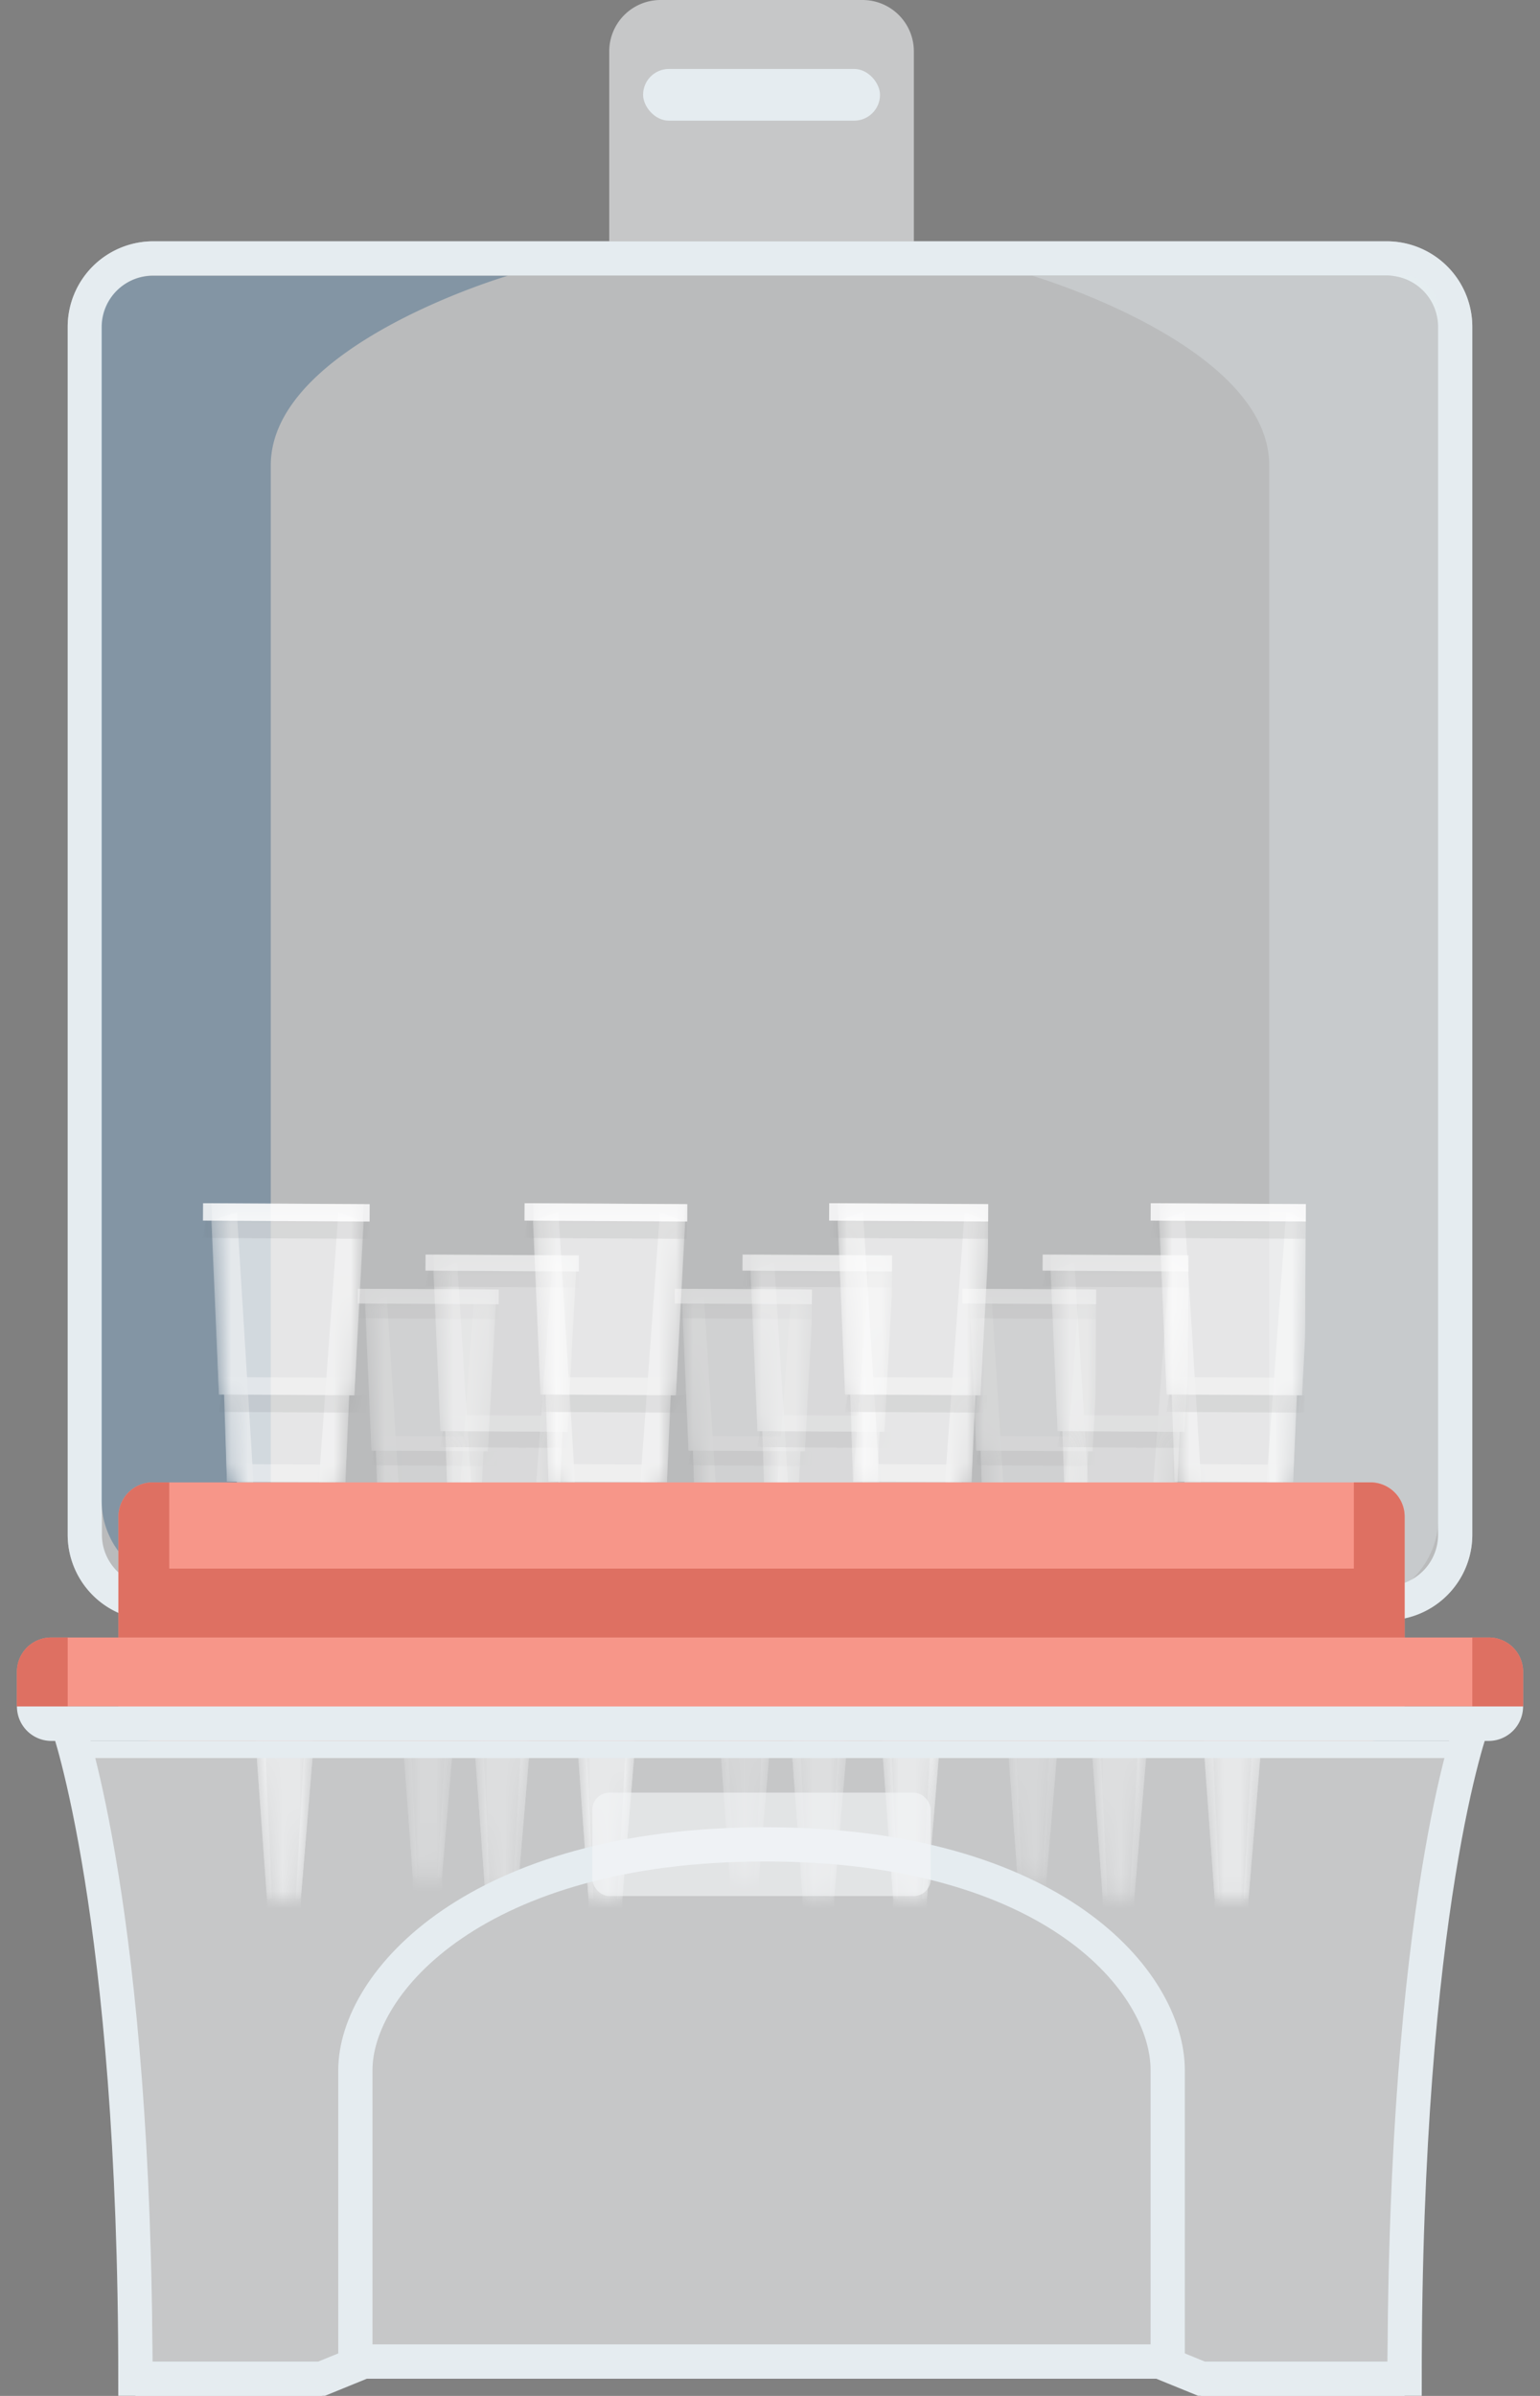 <svg xmlns="http://www.w3.org/2000/svg" width="90" height="140" fill="none" viewBox="0 0 90 140">
    <rect x="0" y="0" width="90" height="140" fill="#808080" stroke="none"/>
    <g clip-path="url(#a)">
        <path fill="#F5F7F9" d="M3.956 19.1a5 5 0 0 1 5-5h72.088a5 5 0 0 1 5 5v70.576a5 5 0 0 1-5 5H8.956a5 5 0 0 1-5-5V19.101z" opacity=".5"/>
        <path stroke="#E5ECF0" stroke-width="2" d="M4.956 19.1a4 4 0 0 1 4-4h72.088a4 4 0 0 1 4 4v70.576a4 4 0 0 1-4 4H8.956a4 4 0 0 1-4-4V19.101z"/>
        <path fill="#003E6B" fill-rule="evenodd" d="M8.934 16.115a3 3 0 0 0-3 3v68.547a5 5 0 0 0 5 5h4.89V27.194c0-7.017 13.846-11.079 13.846-11.079H8.934z" clip-rule="evenodd" opacity=".3"/>
        <path fill="#F5F7F9" d="M35.605 3a3 3 0 0 1 3-3h11.802a3 3 0 0 1 3 3v11.1H35.605V3z" opacity=".6"/>
        <rect width="13.846" height="3.022" x="37.583" y="4.029" fill="#E5ECF0" rx="1.511"/>
        <path fill="#E5ECF0" fill-rule="evenodd" d="M82.066 16.115a2 2 0 0 1 2 2V88.67a5 5 0 0 1-5 5h-4.89V27.194c0-7.017-13.846-11.079-13.846-11.079h21.736z" clip-rule="evenodd" opacity=".3"/>
        <g opacity=".5">
            <g clip-path="url(#b)">
                <path fill="#fff" d="M20.912 75.307l8.499.047-.005.859-8.499-.047z" opacity=".8"/>
                <mask id="c" width="8" height="35" x="21" y="75" maskUnits="userSpaceOnUse">
                    <path fill="#fff" fill-rule="evenodd" d="M21.337 75.309l7.65.042-.477 9.451-.283-.002-.165 4.297-.493-.003-1.744 20.615-1.7-.009-1.52-20.634-.493-.002-.118-4.298-.283-.002-.374-9.455z" clip-rule="evenodd" opacity=".8"/>
                </mask>
                <g mask="url(#c)">
                    <path fill="#fff" d="M21.337 75.309l7.65.042-.477 9.451-6.8-.038-.373-9.455z" opacity=".8"/>
                    <path fill="#fff" d="M21.97 83.906l6.29.035-.198 5.156-5.95-.033-.142-5.158z" opacity=".8"/>
                    <path fill="#fff" d="M22.542 88.207l5.1.028-1.817 21.474-1.7-.009-1.583-21.493zM24.125 109.7l1.7.01-.005.858-1.7-.009z" opacity=".8"/>
                    <path fill="#fff" d="M23.392 88.211l.988 21.49-.255-.001-1.503-20.634-.51-.002-.147-4.298-.255-.002-.378-8.596 1.277-.422.783 12.465zM26.791 88.23l-1.221 21.478.255.001 1.727-20.615.51.003.193-4.296.255.001.471-8.591-1.272-.437-.918 12.456z" opacity=".9"/>
                    <path fill="#333" fill-rule="evenodd" d="M29.406 76.213l-8.355-.046-.148.858 8.47.047.033-.859zm-7.566 8.552l7.52.042-.03.859-7.624-.042.134-.859zm.782 4.301l4.93.028-.022.859-4.998-.028.09-.859z" clip-rule="evenodd" opacity=".1"/>
                </g>
            </g>
            <g clip-path="url(#d)">
                <path fill="#fff" d="M56.253 75.307l8.499.047-.005.859-8.499-.047z" opacity=".8"/>
                <mask id="e" width="9" height="35" x="56" y="75" maskUnits="userSpaceOnUse">
                    <path fill="#fff" fill-rule="evenodd" d="M56.678 75.309l7.649.042-.476 9.451-.284-.002-.164 4.297-.493-.003-1.744 20.615-1.7-.009-1.52-20.634-.493-.002-.118-4.298-.284-.002-.373-9.455z" clip-rule="evenodd" opacity=".8"/>
                </mask>
                <g mask="url(#e)">
                    <path fill="#fff" d="M56.678 75.309l7.649.042-.476 9.451-6.8-.038-.373-9.455z" opacity=".8"/>
                    <path fill="#fff" d="M57.311 83.906l6.29.035-.198 5.156-5.95-.033-.142-5.158z" opacity=".8"/>
                    <path fill="#fff" d="M57.883 88.207l5.1.028-1.817 21.474-1.7-.009-1.583-21.493zM59.466 109.7l1.7.01-.005.858-1.7-.009z" opacity=".8"/>
                    <path fill="#fff" d="M58.733 88.211l.988 21.49-.255-.001-1.503-20.634-.51-.002-.147-4.298-.255-.002-.378-8.596 1.277-.422.782 12.465zM62.132 88.23l-1.221 21.478.255.001 1.726-20.615.51.003.194-4.296.255.001.471-8.591-1.272-.437-.918 12.456z" opacity=".9"/>
                    <path fill="#333" fill-rule="evenodd" d="M64.747 76.213l-8.355-.046-.149.858 8.47.047.034-.859zm-7.566 8.552l7.52.042-.031.859-7.623-.042.134-.859zm.782 4.301l4.93.028-.022.859-4.998-.028.09-.859z" clip-rule="evenodd" opacity=".1"/>
                </g>
            </g>
            <g clip-path="url(#f)">
                <path fill="#fff" d="M39.44 75.307l8.498.047-.004.859-8.5-.047z" opacity=".8"/>
                <mask id="g" width="9" height="35" x="39" y="75" maskUnits="userSpaceOnUse">
                    <path fill="#fff" fill-rule="evenodd" d="M39.864 75.309l7.65.042-.477 9.451-.283-.002-.165 4.297-.493-.003-1.743 20.615-1.7-.009-1.52-20.634-.493-.002-.118-4.298-.284-.002-.373-9.455z" clip-rule="evenodd" opacity=".8"/>
                </mask>
                <g mask="url(#g)">
                    <path fill="#fff" d="M39.864 75.309l7.65.042-.477 9.451-6.799-.038-.373-9.455z" opacity=".8"/>
                    <path fill="#fff" d="M40.498 83.906l6.29.035-.199 5.156-5.95-.033-.141-5.158z" opacity=".8"/>
                    <path fill="#fff" d="M41.07 88.207l5.099.028-1.817 21.474-1.7-.009-1.583-21.493z" opacity=".8"/>
                    <path fill="#fff" d="M42.653 109.7l1.7.01-.005.858-1.7-.009z" opacity=".8"/>
                    <path fill="#fff" d="M41.92 88.211l.987 21.49-.254-.001-1.503-20.634-.51-.002-.147-4.298-.255-.002-.378-8.596 1.277-.422.782 12.465zM45.319 88.23l-1.222 21.478.255.001 1.727-20.615.51.003.193-4.296.255.001.472-8.591-1.273-.437-.917 12.456z" opacity=".9"/>
                    <path fill="#333" fill-rule="evenodd" d="M47.934 76.213l-8.355-.046-.149.858 8.47.047.034-.859zm-7.566 8.552l7.52.042-.031.859-7.624-.042.135-.859zm.782 4.301l4.93.028-.022.859-4.998-.028.09-.859z" clip-rule="evenodd" opacity=".1"/>
                </g>
            </g>
        </g>
        <g opacity=".7">
            <g clip-path="url(#h)">
                <path fill="#fff" d="M24.869 73.307l9.272.052-.005.938-9.272-.052z" opacity=".8"/>
                <mask id="i" width="9" height="38" x="25" y="73" maskUnits="userSpaceOnUse">
                    <path fill="#fff" fill-rule="evenodd" d="M25.332 73.31l8.345.046-.52 10.31-.308-.002-.18 4.687-.538-.003-1.902 22.49-1.855-.011-1.658-22.51-.538-.002-.129-4.688-.309-.002-.407-10.315z" clip-rule="evenodd" opacity=".8"/>
                </mask>
                <g mask="url(#i)">
                    <path fill="#fff" d="M25.332 73.31l8.345.046-.52 10.31-7.417-.041-.407-10.315z" opacity=".8"/>
                    <path fill="#fff" d="M26.023 82.689l6.862.038-.216 5.624-6.49-.036-.156-5.626z" opacity=".8"/>
                    <path fill="#fff" d="M26.647 87.38l5.563.03-1.982 23.428-1.854-.011-1.727-23.447z" opacity=".8"/>
                    <path fill="#fff" d="M28.374 110.827l1.854.01-.005.937-1.854-.01z" opacity=".8"/>
                    <path fill="#fff" d="M27.574 87.385l1.078 23.444-.278-.002-1.64-22.51-.556-.002-.16-4.689-.278-.001-.413-9.378 1.394-.46.853 13.598zM31.283 87.406l-1.333 23.43.279.002 1.883-22.49.556.003.211-4.687.279.002.514-9.372-1.388-.477-1.001 13.589z" opacity=".9"/>
                    <path fill="#333" fill-rule="evenodd" d="M34.136 74.296l-9.115-.05-.162.936 9.24.052.037-.938zm-8.255 9.33l8.204.045-.034.938-8.316-.047.146-.936zm.854 4.692l5.377.03-.023.937-5.452-.03.098-.937z" clip-rule="evenodd" opacity=".1"/>
                </g>
            </g>
            <g clip-path="url(#j)">
                <path fill="#fff" d="M43.397 73.307l9.272.052-.006.938-9.271-.052z" opacity=".8"/>
                <mask id="k" width="10" height="38" x="43" y="73" maskUnits="userSpaceOnUse">
                    <path fill="#fff" fill-rule="evenodd" d="M43.86 73.31l8.345.046-.52 10.31-.309-.002-.18 4.687-.537-.003-1.903 22.49-1.854-.011-1.658-22.51-.538-.002-.129-4.688-.309-.002-.408-10.315z" clip-rule="evenodd" opacity=".8"/>
                </mask>
                <g mask="url(#k)">
                    <path fill="#fff" d="M43.86 73.31l8.345.046-.52 10.31-7.417-.041-.408-10.315z" opacity=".8"/>
                    <path fill="#fff" d="M44.551 82.689l6.861.038-.215 5.624-6.49-.036-.156-5.626z" opacity=".8"/>
                    <path fill="#fff" d="M45.175 87.38l5.563.03-1.982 23.428-1.854-.011-1.727-23.447z" opacity=".8"/>
                    <path fill="#fff" d="M46.902 110.827l1.854.01-.005.937-1.854-.01z" opacity=".8"/>
                    <path fill="#fff" d="M46.102 87.385l1.078 23.444-.278-.002-1.64-22.51-.556-.002-.16-4.689-.278-.001-.413-9.378 1.393-.46.854 13.598zM49.81 87.406l-1.332 23.43.278.002 1.884-22.49.556.003.211-4.687.278.002.515-9.372-1.388-.477-1.001 13.589z" opacity=".9"/>
                    <path fill="#333" fill-rule="evenodd" d="M52.663 74.296l-9.114-.05-.163.936 9.24.052.037-.938zm-8.254 9.33l8.204.045-.034.938-8.316-.047.146-.936zm.853 4.692l5.378.03-.024.937-5.451-.03.097-.937z" clip-rule="evenodd" opacity=".1"/>
                </g>
            </g>
            <g clip-path="url(#l)">
                <path fill="#fff" d="M60.935 73.307l9.272.052-.005.938-9.272-.052z" opacity=".8"/>
                <mask id="m" width="9" height="38" x="61" y="73" maskUnits="userSpaceOnUse">
                    <path fill="#fff" fill-rule="evenodd" d="M61.399 73.31l8.345.046-.52 10.31-.309-.002-.18 4.687-.538-.003-1.902 22.49-1.854-.011-1.659-22.51-.537-.002-.13-4.688-.308-.002-.408-10.315z" clip-rule="evenodd" opacity=".8"/>
                </mask>
                <g mask="url(#m)">
                    <path fill="#fff" d="M61.399 73.31l8.345.046-.52 10.31-7.417-.041-.408-10.315z" opacity=".8"/>
                    <path fill="#fff" d="M62.09 82.689l6.861.038-.216 5.624-6.49-.036-.155-5.626z" opacity=".8"/>
                    <path fill="#fff" d="M62.713 87.38l5.563.03-1.981 23.428-1.854-.011-1.728-23.447z" opacity=".8"/>
                    <path fill="#fff" d="M64.44 110.827l1.854.01-.005.937-1.854-.01z" opacity=".8"/>
                    <path fill="#fff" d="M63.64 87.385l1.079 23.444-.279-.002-1.64-22.51-.555-.002-.16-4.689-.279-.001-.412-9.378 1.393-.46.853 13.598zM67.35 87.406l-1.333 23.43.278.002 1.884-22.49.556.003.21-4.687.279.002.514-9.372-1.388-.477-1 13.589z" opacity=".9"/>
                    <path fill="#333" fill-rule="evenodd" d="M70.202 74.296l-9.115-.05-.162.936 9.24.052.037-.938zm-8.254 9.33l8.203.045-.033.938-8.317-.047.147-.936zm.853 4.692l5.378.03-.024.937-5.452-.03.098-.937z" clip-rule="evenodd" opacity=".1"/>
                </g>
            </g>
        </g>
        <g clip-path="url(#n)">
            <path fill="#fff" d="M11.867 70.307l9.89.055-.006 1.016-9.89-.055z" opacity=".8"/>
            <mask id="o" width="10" height="41" x="12" y="70" maskUnits="userSpaceOnUse">
                <path fill="#fff" fill-rule="evenodd" d="M12.36 70.31l8.902.05-.555 11.168-.33-.002-.192 5.078-.574-.004-2.031 24.365-1.978-.011-1.767-24.386-.573-.003-.138-5.079-.33-.002-.433-11.174z" clip-rule="evenodd" opacity=".8"/>
            </mask>
            <g mask="url(#o)">
                <path fill="#fff" d="M12.36 70.31l8.902.05-.555 11.168-7.912-.044-.434-11.174z" opacity=".8"/>
                <path fill="#fff" d="M13.097 80.47l7.319.041-.231 6.093-6.923-.039-.165-6.094z" opacity=".8"/>
                <path fill="#fff" d="M13.762 85.552l5.934.033-2.116 25.38-1.978-.011-1.84-25.402z" opacity=".8"/>
                <path fill="#fff" d="M15.602 110.954l1.978.011-.005 1.016-1.978-.011z" opacity=".8"/>
                <path fill="#fff" d="M14.75 85.558l1.149 25.397-.297-.001-1.747-24.385-.593-.004-.17-5.079-.297-.002-.44-10.158 1.487-.5.909 14.732zM18.707 85.58l-1.424 25.383.297.002L19.592 86.6l.593.004.225-5.077.297.001.55-10.153-1.481-.516-1.07 14.72z" opacity=".9"/>
                <path fill="#333" fill-rule="evenodd" d="M21.75 71.378l-9.722-.054-.173 1.014 9.857.055.039-1.015zm-8.804 10.107l8.75.049-.036 1.015-8.87-.049.156-1.015zm.91 5.084l5.735.031-.025 1.016-5.815-.032.104-1.016z" clip-rule="evenodd" opacity=".1"/>
            </g>
        </g>
        <g clip-path="url(#p)">
            <path fill="#fff" d="M30.658 70.307l9.89.055-.006 1.016-9.89-.055z" opacity=".8"/>
            <mask id="q" width="10" height="41" x="31" y="70" maskUnits="userSpaceOnUse">
                <path fill="#fff" fill-rule="evenodd" d="M31.152 70.31l8.901.05-.555 11.168-.33-.002-.192 5.078-.574-.004-2.03 24.365-1.979-.011-1.767-24.386-.573-.003-.137-5.079-.33-.002-.434-11.174z" clip-rule="evenodd" opacity=".8"/>
            </mask>
            <g mask="url(#q)">
                <path fill="#fff" d="M31.152 70.31l8.901.05-.555 11.168-7.912-.044-.434-11.174z" opacity=".8"/>
                <path fill="#fff" d="M31.888 80.47l7.319.041-.23 6.093-6.924-.039-.165-6.094z" opacity=".8"/>
                <path fill="#fff" d="M32.553 85.552l5.934.033-2.116 25.38-1.978-.011-1.84-25.402z" opacity=".8"/>
                <path fill="#fff" d="M34.393 110.954l1.978.011-.005 1.016-1.978-.011z" opacity=".8"/>
                <path fill="#fff" d="M33.542 85.558l1.148 25.397-.297-.001-1.747-24.385-.593-.004-.17-5.079-.297-.002-.44-10.158 1.487-.5.909 14.732zM37.498 85.58l-1.423 25.383.296.002L38.383 86.6l.593.004.226-5.077.296.001.55-10.153-1.481-.516-1.069 14.72z" opacity=".9"/>
                <path fill="#333" fill-rule="evenodd" d="M40.542 71.378l-9.722-.054-.173 1.014 9.856.055.04-1.015zm-8.805 10.107l8.75.049-.036 1.015-8.87-.049.156-1.015zm.91 5.084l5.736.031-.026 1.016-5.815-.032.104-1.016z" clip-rule="evenodd" opacity=".1"/>
            </g>
        </g>
        <g clip-path="url(#r)">
            <path fill="#fff" d="M48.46 70.307l9.89.055-.006 1.016-9.89-.055z" opacity=".8"/>
            <mask id="s" width="10" height="41" x="48" y="70" maskUnits="userSpaceOnUse">
                <path fill="#fff" fill-rule="evenodd" d="M48.954 70.31l8.901.05-.555 11.168-.33-.002-.192 5.078-.573-.004-2.032 24.364-1.978-.011-1.766-24.385-.574-.003-.137-5.079-.33-.002-.434-11.174z" clip-rule="evenodd" opacity=".8"/>
            </mask>
            <g mask="url(#s)">
                <path fill="#fff" d="M48.954 70.31l8.901.05-.555 11.168-7.912-.044-.434-11.174z" opacity=".8"/>
                <path fill="#fff" d="M49.69 80.47l7.32.04-.232 6.093-6.923-.038-.164-6.095z" opacity=".8"/>
                <path fill="#fff" d="M50.355 85.552l5.934.033-2.116 25.379-1.978-.011-1.84-25.4z" opacity=".8"/>
                <path fill="#fff" d="M52.196 110.953l1.978.011-.006 1.016-1.978-.011z" opacity=".8"/>
                <path fill="#fff" d="M51.344 85.558l1.148 25.397-.296-.002-1.747-24.385-.594-.003-.17-5.08h-.297l-.44-10.16 1.487-.5.91 14.733zM55.3 85.58l-1.423 25.383.297.001L56.185 86.6l.593.004.226-5.077.296.001.55-10.153-1.48-.516-1.07 14.72z" opacity=".9"/>
                <path fill="#333" fill-rule="evenodd" d="M58.344 71.378l-9.722-.054-.173 1.014 9.856.055.04-1.015zM49.54 81.485l8.75.049-.035 1.015-8.871-.05.156-1.014zm.91 5.083l5.736.032-.026 1.016-5.815-.032.105-1.016z" clip-rule="evenodd" opacity=".1"/>
            </g>
        </g>
        <g clip-path="url(#t)">
            <path fill="#fff" d="M67.251 70.307l9.89.055-.005 1.016-9.89-.055z" opacity=".8"/>
            <mask id="u" width="10" height="41" x="67" y="70" maskUnits="userSpaceOnUse">
                <path fill="#fff" fill-rule="evenodd" d="M67.746 70.31l8.9.05-.555 11.168-.33-.002-.192 5.078-.573-.004-2.031 24.364-1.978-.011-1.767-24.385-.573-.003-.138-5.079-.33-.002-.433-11.174z" clip-rule="evenodd" opacity=".8"/>
            </mask>
            <g mask="url(#u)">
                <path fill="#fff" d="M67.746 70.31l8.9.05-.555 11.168-7.911-.044-.434-11.174z" opacity=".8"/>
                <path fill="#fff" d="M68.482 80.47l7.319.04-.231 6.093-6.923-.038-.165-6.095z" opacity=".8"/>
                <path fill="#fff" d="M69.147 85.552l5.933.033-2.115 25.379-1.978-.011-1.84-25.4z" opacity=".8"/>
                <path fill="#fff" d="M70.987 110.953l1.978.011-.006 1.016-1.978-.011z" opacity=".8"/>
                <path fill="#fff" d="M70.135 85.558l1.148 25.397-.296-.002-1.747-24.385-.593-.003-.17-5.08h-.297l-.44-10.16 1.486-.5.91 14.733zM74.092 85.58l-1.424 25.383.297.001L74.976 86.6l.594.004.225-5.077.297.001.55-10.153-1.481-.516-1.07 14.72z" opacity=".9"/>
                <path fill="#333" fill-rule="evenodd" d="M77.136 71.378l-9.723-.054-.173 1.014 9.857.055.039-1.015zM68.33 81.485l8.75.049-.035 1.015-8.871-.05.156-1.014zm.91 5.083l5.736.032-.025 1.016-5.816-.032.105-1.016z" clip-rule="evenodd" opacity=".1"/>
            </g>
        </g>
        <path fill="#F79689" fill-rule="evenodd" d="M8.923 86.619a2 2 0 0 0-2 2v7.064H2.99a2 2 0 0 0-2 2v2.03h5.934v.014a2 2 0 0 0 2 2h71.165a2 2 0 0 0 2-2v-.015h6.923v-2.029a2 2 0 0 0-2-2h-4.923V88.62a2 2 0 0 0-2-2H8.923z" clip-rule="evenodd"/>
        <path fill="#DE7062" fill-rule="evenodd" d="M79.12 95.683H6.924V88.62a2 2 0 0 1 2-2h.967v5.036h69.23v-5.036h.968a2 2 0 0 1 2 2v7.064H79.12zm-78.131 2a2 2 0 0 1 2-2h.967v4.03H.989v-2.03zm86.022-2h-.967v4.03h2.967v-2.03a2 2 0 0 0-2-2z" clip-rule="evenodd"/>
        <path fill="#F5F7F9" fill-opacity=".6" stroke="#E5ECF0" d="M85.82 102.227c-.12.345-.275.824-.457 1.444-.422 1.442-.982 3.646-1.542 6.716-1.105 6.065-2.206 15.506-2.233 29.113h-11.27l-2.382-.97-.09-.037H21.165l-.09.037-2.383.97H8.412c-.024-13.357-1.003-22.792-1.984-28.914-.497-3.098-.994-5.348-1.37-6.826a37.736 37.736 0 0 0-.419-1.533H85.82z"/>
        <path stroke="#E5ECF0" stroke-width="2" d="M3.956 100.719s3.956 11.079 3.956 38.274h10.88l2.472-1.007h46.483l2.473 1.007h11.868c0-27.698 3.956-38.274 3.956-38.274"/>
        <path fill="#E5ECF0" d="M.989 99.712h88.022a2.015 2.015 0 0 1-2.014 2.015H3.003A2.015 2.015 0 0 1 .99 99.712z"/>
        <path stroke="#E5ECF0" stroke-linecap="round" stroke-width="2" d="M68.242 137.986v-17.025c0-5.134-6.655-13.191-23.515-13.191-16.859 0-23.958 8.057-23.958 13.191v17.025"/>
        <rect width="19.78" height="6.043" x="34.615" y="104.748" fill="#F5F7F9" opacity=".6" rx="1"/>
    </g>
    <defs>
        <clipPath id="a">
            <path fill="#fff" d="M0 0h90v140H0z"/>
        </clipPath>
        <clipPath id="b">
            <path fill="#fff" d="M0 0h8.499v55H0z" transform="rotate(.314 -13564.164 3806.168) skewX(.007)"/>
        </clipPath>
        <clipPath id="d">
            <path fill="#fff" d="M0 0h8.499v55H0z" transform="rotate(.314 -13546.94 10176.507) skewX(.007)"/>
        </clipPath>
        <clipPath id="f">
            <path fill="#fff" d="M0 0h8.499v55H0z" transform="rotate(.314 -13555.134 7145.852) skewX(.007)"/>
        </clipPath>
        <clipPath id="h">
            <path fill="#fff" d="M0 0h9.272v60H0z" transform="rotate(.314 -13201.87 4518.46) skewX(.007)"/>
        </clipPath>
        <clipPath id="j">
            <path fill="#fff" d="M0 0h9.272v60H0z" transform="rotate(.314 -13192.84 7858.18) skewX(.007)"/>
        </clipPath>
        <clipPath id="l">
            <path fill="#fff" d="M0 0h9.272v60H0z" transform="rotate(.314 -13184.317 11019.613) skewX(.007)"/>
        </clipPath>
        <clipPath id="n">
            <path fill="#fff" d="M0 0h9.89v65H0z" transform="rotate(.314 -12667.426 2173.257) skewX(.007)"/>
        </clipPath>
        <clipPath id="p">
            <path fill="#fff" d="M0 0h9.89v65H0z" transform="rotate(.314 -12658.268 5560.456) skewX(.007)"/>
        </clipPath>
        <clipPath id="r">
            <path fill="#fff" d="M0 0h9.89v65H0z" transform="rotate(.314 -12649.555 8769.401) skewX(.007)"/>
        </clipPath>
        <clipPath id="t">
            <path fill="#fff" d="M0 0h9.89v65H0z" transform="rotate(.314 -12640.42 12156.622) skewX(.007)"/>
        </clipPath>
    </defs>
</svg>
